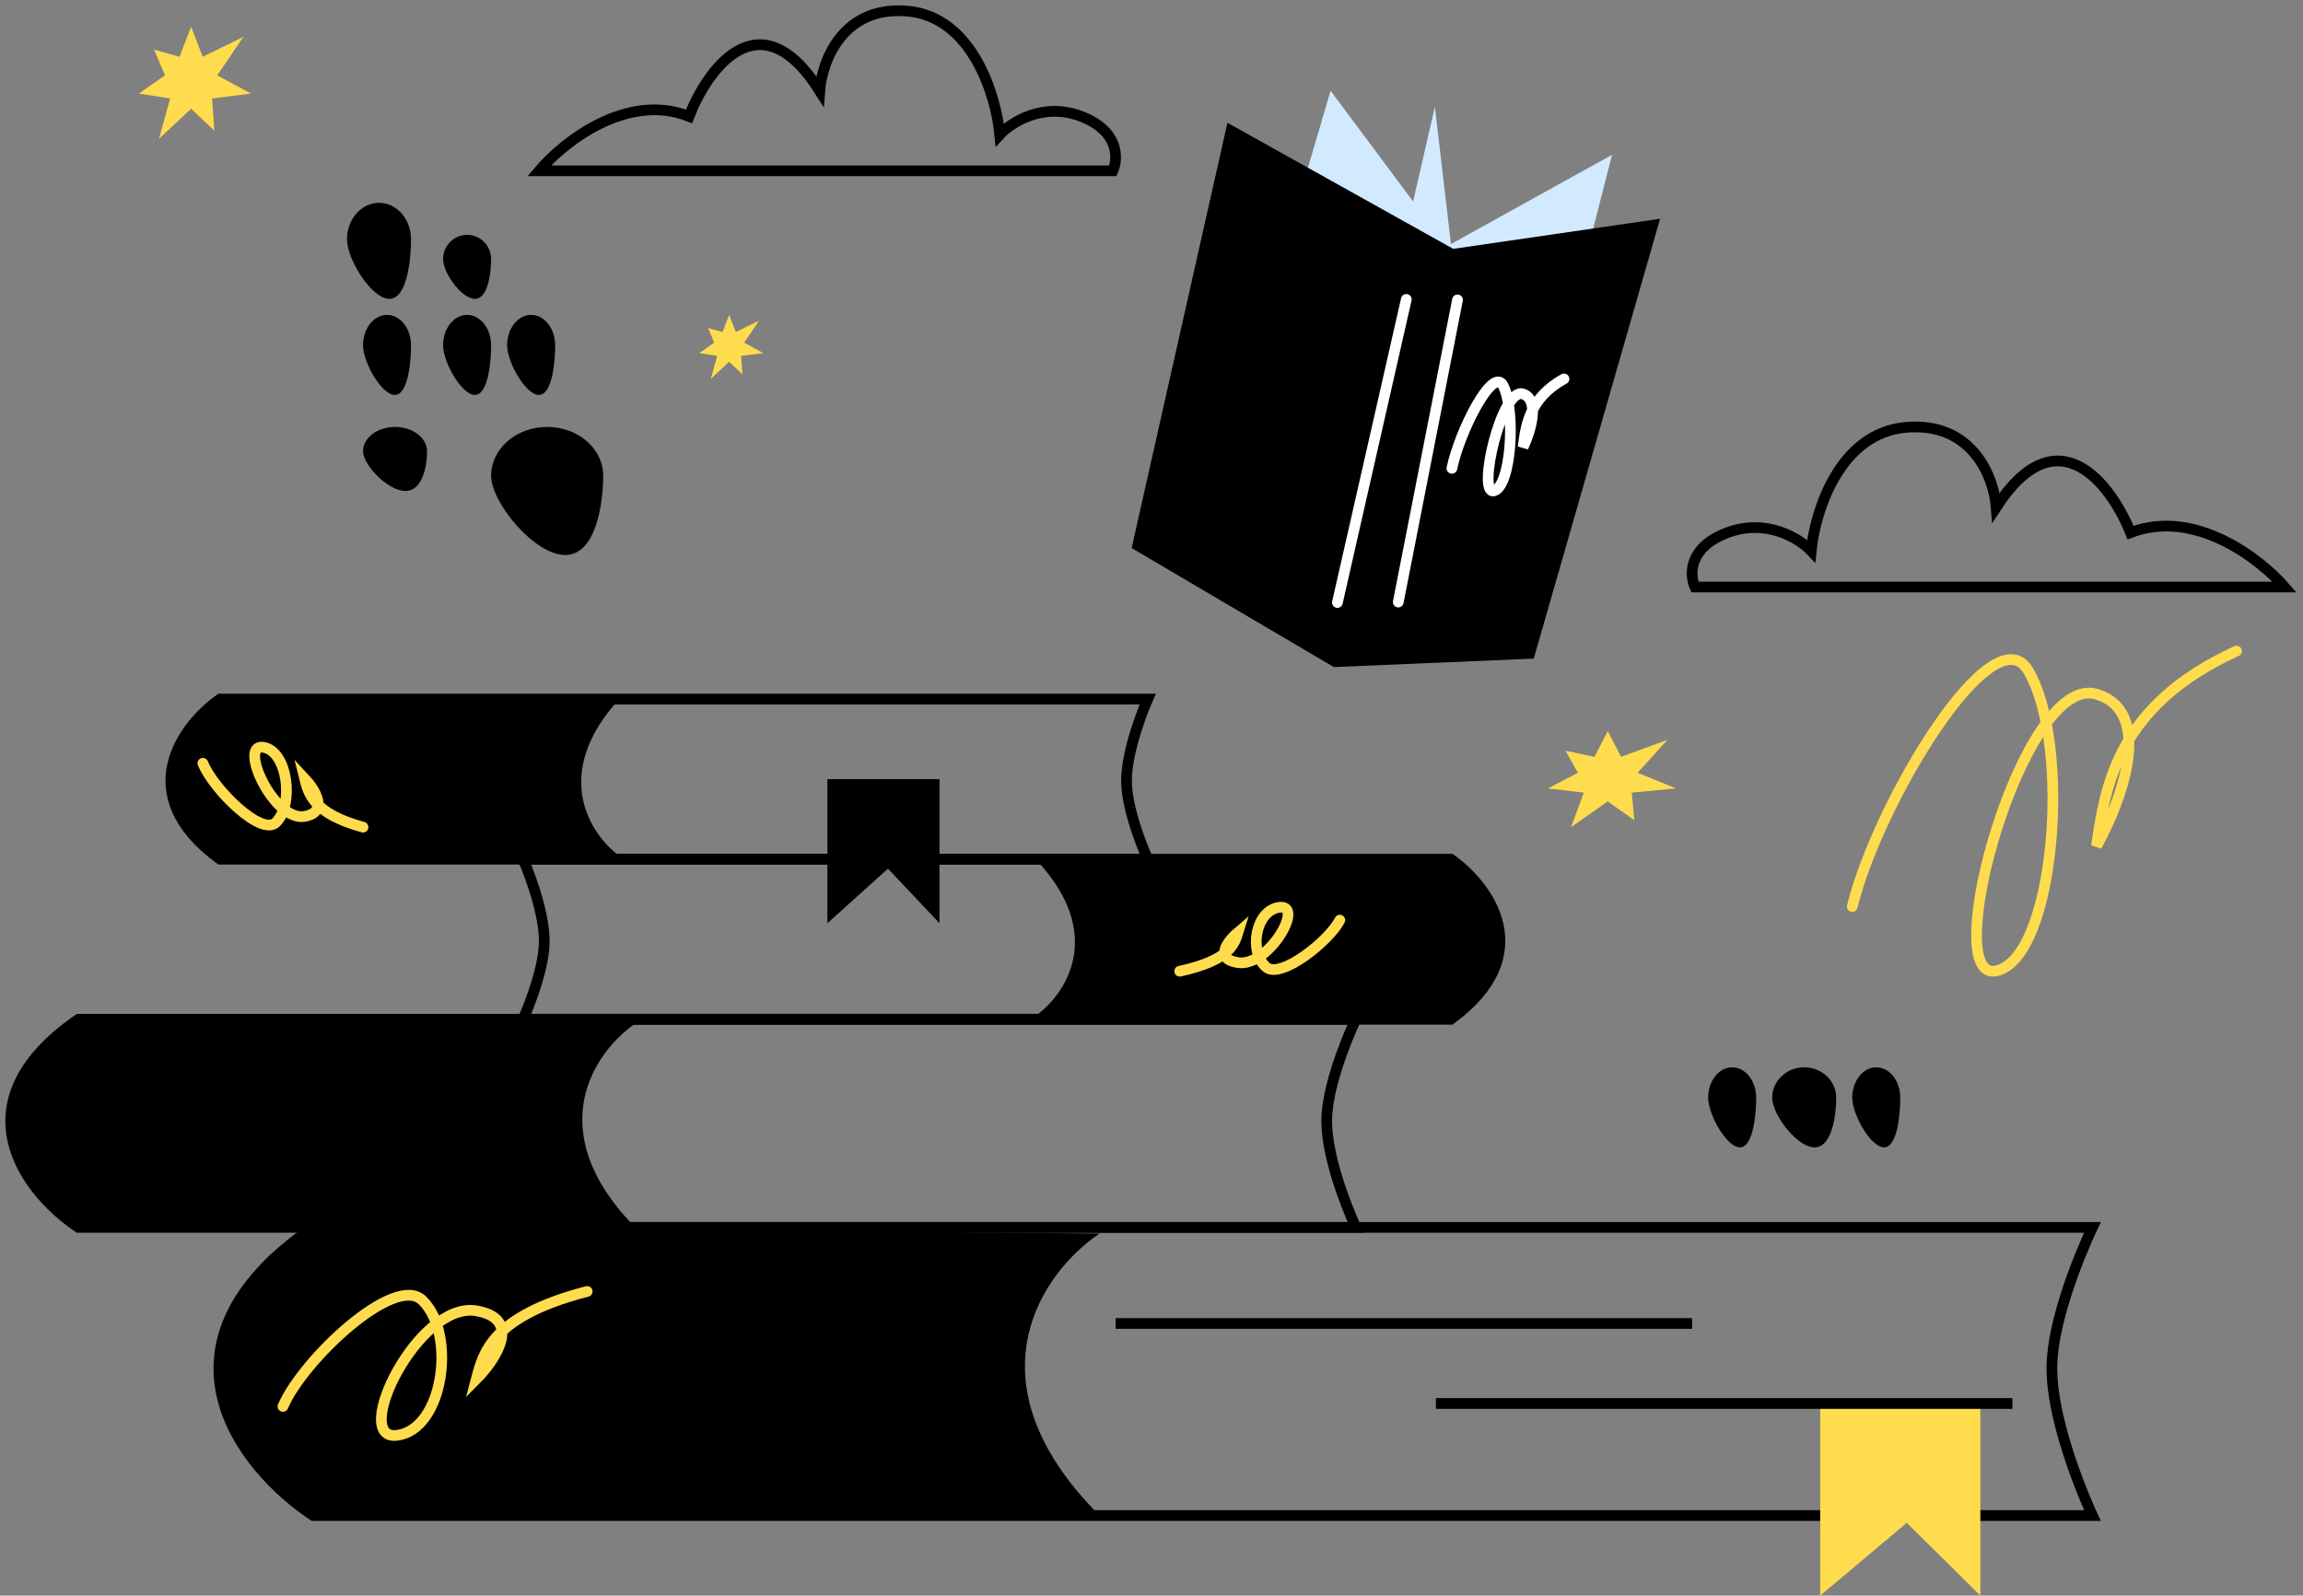 <svg width="215" height="149" viewBox="0 0 215 149" fill="none" xmlns="http://www.w3.org/2000/svg">
<rect x="0" y="0" width="215" height="149" fill="#808080" stroke="none"/>
<path d="M29.245 114.616C13.289 125.577 22.596 137.122 29.245 141.525H112.294H195.344C195.344 141.525 191.438 133.195 191.561 127.511C191.674 122.246 195.344 114.616 195.344 114.616H112.294H29.245Z" stroke="black"/>
<path d="M102.657 141.525C90.032 128.897 97.396 118.705 102.657 115.188L29.341 114.616C27.621 115.144 23.622 117.509 21.386 122.75C17.912 131.368 24.783 138.858 28.653 141.525H102.657Z" fill="black"/>
<path d="M26.414 131.335C28.281 126.978 36.848 118.92 39.428 121.424C42.653 124.554 41.408 133.514 37.051 134.035C32.695 134.557 39.032 121.486 44.464 122.406C48.809 123.143 46.274 126.968 44.464 128.788C45.105 126.334 45.929 122.897 54.818 120.596" stroke="#FFDC4D" stroke-linecap="round"/>
<path d="M172.919 84.662C175.277 74.981 186.098 57.075 189.357 62.639C193.431 69.594 191.858 89.504 186.356 90.663C180.852 91.823 188.857 62.776 195.718 64.821C201.207 66.457 198.006 74.958 195.718 79.003C196.528 73.549 197.569 65.912 208.798 60.798" stroke="#FFDC4D" stroke-linecap="round"/>
<path d="M7.325 95.182C-4.13 103.098 2.552 111.437 7.325 114.616H66.951H126.576C126.576 114.616 123.771 108.6 123.859 104.495C123.941 100.693 126.576 95.182 126.576 95.182H66.951H7.325Z" stroke="black"/>
<path d="M59.303 114.616C50.351 105.496 55.573 98.135 59.303 95.594L7.316 95.182C6.096 95.563 3.26 97.271 1.675 101.057C-0.789 107.281 4.084 112.69 6.828 114.616H59.303Z" fill="black"/>
<path d="M135.437 95.182C143.756 89.093 138.903 82.678 135.437 80.232H92.137H48.838C48.838 80.232 50.874 84.86 50.81 88.018C50.751 90.943 48.838 95.182 48.838 95.182H92.137H135.437Z" stroke="black"/>
<path d="M96.677 80.232C103.333 87.248 99.45 92.91 96.677 94.864L135.334 95.182C136.241 94.889 138.35 93.575 139.529 90.663C141.361 85.875 137.737 81.714 135.697 80.232H96.677Z" fill="black"/>
<path d="M125.081 85.924C124.099 87.861 119.589 91.442 118.232 90.329C116.534 88.938 117.189 84.956 119.483 84.724C121.775 84.492 118.44 90.302 115.582 89.892C113.294 89.565 114.628 87.865 115.582 87.056C115.244 88.147 114.81 89.675 110.132 90.697" stroke="#FFDC4D" stroke-linecap="round"/>
<path d="M20.544 80.232C12.225 74.143 17.077 67.729 20.544 65.283H63.843H107.142C107.142 65.283 105.105 69.911 105.169 73.068C105.229 75.993 107.142 80.232 107.142 80.232H63.843H20.544Z" stroke="black"/>
<path d="M87.707 72.758H77.242V86.212L82.897 81.116L87.707 86.212V72.758Z" fill="black"/>
<path d="M184.879 131.061H169.93V149L178.007 142.206L184.879 149V131.061Z" fill="#FFDC4D"/>
<path d="M57.809 65.283C51.381 72.298 55.13 77.961 57.809 79.915L20.484 80.232C19.609 79.939 17.573 78.626 16.435 75.714C14.666 70.925 18.164 66.765 20.134 65.283H57.809Z" fill="black"/>
<path d="M18.939 71.276C19.922 73.697 24.431 78.174 25.789 76.782C27.486 75.044 26.831 70.066 24.538 69.776C22.245 69.486 25.58 76.748 28.439 76.237C30.726 75.828 29.392 73.703 28.439 72.691C28.777 74.055 29.21 75.965 33.889 77.242" stroke="#FFDC4D" stroke-linecap="round"/>
<path d="M17.842 2.495L18.928 5.302L22.723 3.438L20.282 7.034L23.425 8.739L19.799 9.195L20.014 12.205L17.842 10.157L14.841 12.96L15.884 9.195L12.96 8.739L15.401 7.034L14.387 4.631L16.755 5.302L17.842 2.495Z" fill="#FFDC4D"/>
<path d="M150.094 68.273L151.336 70.678L155.673 69.081L152.884 72.164L156.475 73.625L152.332 74.016L152.578 76.595L150.094 74.84L146.665 77.242L147.857 74.016L144.516 73.625L147.305 72.164L146.146 70.103L148.853 70.678L150.094 68.273Z" fill="#FFDC4D"/>
<path d="M68.073 29.404L68.693 31.008L70.862 29.943L69.467 31.998L71.263 32.972L69.191 33.233L69.314 34.953L68.073 33.782L66.358 35.384L66.954 33.233L65.283 32.972L66.678 31.998L66.098 30.625L67.452 31.008L68.073 29.404Z" fill="#FFDC4D"/>
<path d="M38.373 22.35C38.373 24.234 38.001 27.909 36.35 27.909C34.699 27.909 32.394 24.234 32.394 22.35C32.394 20.466 33.732 18.939 35.383 18.939C37.035 18.939 38.373 20.466 38.373 22.35Z" fill="black"/>
<path d="M45.849 24.203C45.849 25.459 45.57 27.909 44.332 27.909C43.093 27.909 41.364 25.459 41.364 24.203C41.364 22.947 42.368 21.929 43.607 21.929C44.845 21.929 45.849 22.947 45.849 24.203Z" fill="black"/>
<path d="M38.373 32.246C38.373 33.816 38.094 36.879 36.856 36.879C35.617 36.879 33.889 33.816 33.889 32.246C33.889 30.677 34.893 29.404 36.131 29.404C37.37 29.404 38.373 30.677 38.373 32.246Z" fill="black"/>
<path d="M45.849 32.246C45.849 33.816 45.57 36.879 44.332 36.879C43.093 36.879 41.364 33.816 41.364 32.246C41.364 30.677 42.368 29.404 43.607 29.404C44.845 29.404 45.849 30.677 45.849 32.246Z" fill="black"/>
<path d="M51.829 32.246C51.829 33.816 51.55 36.879 50.311 36.879C49.073 36.879 47.344 33.816 47.344 32.246C47.344 30.677 48.348 29.404 49.586 29.404C50.825 29.404 51.829 30.677 51.829 32.246Z" fill="black"/>
<path d="M39.868 42.142C39.868 43.398 39.496 45.849 37.845 45.849C36.194 45.849 33.889 43.398 33.889 42.142C33.889 40.887 35.227 39.869 36.879 39.869C38.53 39.869 39.868 40.887 39.868 42.142Z" fill="black"/>
<path d="M56.313 44.416C56.313 46.928 55.662 51.828 52.772 51.828C49.883 51.828 45.849 46.928 45.849 44.416C45.849 41.905 48.191 39.869 51.081 39.869C53.97 39.869 56.313 41.905 56.313 44.416Z" fill="black"/>
<path d="M163.95 102.509C163.95 104.079 163.67 107.141 162.432 107.141C161.194 107.141 159.465 104.079 159.465 102.509C159.465 100.939 160.469 99.667 161.707 99.667C162.946 99.667 163.95 100.939 163.95 102.509Z" fill="black"/>
<path d="M171.424 102.509C171.424 104.079 171.052 107.141 169.401 107.141C167.75 107.141 165.444 104.079 165.444 102.509C165.444 100.939 166.783 99.667 168.434 99.667C170.086 99.667 171.424 100.939 171.424 102.509Z" fill="black"/>
<path d="M177.404 102.509C177.404 104.079 177.125 107.141 175.886 107.141C174.648 107.141 172.919 104.079 172.919 102.509C172.919 100.939 173.923 99.667 175.161 99.667C176.4 99.667 177.404 100.939 177.404 102.509Z" fill="black"/>
<path d="M213.283 54.818H158.232C157.719 53.694 157.609 51.103 161.274 49.736C164.939 48.37 168.008 50.306 169.085 51.444C169.435 47.82 171.698 40.439 177.947 39.906C184.195 39.373 186.158 44.655 186.358 47.362C192.096 38.532 197.111 45.266 198.901 49.736C204.879 47.437 210.98 52.166 213.283 54.818Z" stroke="black"/>
<path d="M50.333 15.95H103.895C104.395 14.825 104.503 12.234 100.936 10.868C97.37 9.501 94.384 11.437 93.336 12.576C92.995 8.952 90.794 1.571 84.714 1.038C78.634 0.504 76.725 5.786 76.529 8.493C70.947 -0.337 66.067 6.397 64.326 10.868C58.51 8.569 52.574 13.298 50.333 15.95Z" stroke="black"/>
<path d="M124.218 8.475L135.545 23.671L126.3 60.798L113.121 46.194L124.218 8.475Z" fill="#D1EAFF"/>
<path d="M150.495 14.455L134.369 23.392L125.081 60.798L140.552 53.329L150.495 14.455Z" fill="#D1EAFF"/>
<path d="M133.956 9.97L135.546 23.549L125.942 60.798L125.081 48.538L133.956 9.97Z" fill="#D1EAFF"/>
<path d="M135.67 23.238L114.589 11.465L105.646 51.178L124.524 62.293L143.186 61.502L154.98 20.427L135.67 23.238Z" fill="black"/>
<path d="M135.545 43.736C136.232 40.348 139.389 34.081 140.339 36.028C141.528 38.462 141.069 45.431 139.464 45.837C137.859 46.242 140.193 36.076 142.194 36.792C143.795 37.364 142.862 40.34 142.194 41.756C142.431 39.846 142.734 37.174 146.01 35.384" stroke="white" stroke-linecap="round"/>
<path d="M131.288 27.959L124.855 56.264" stroke="white" stroke-linecap="round"/>
<path d="M136.068 28.002L130.537 56.221" stroke="white" stroke-linecap="round"/>
<path d="M104.151 123.586C118.693 123.586 149.851 123.586 157.97 123.586" stroke="black"/>
<path d="M134.051 131.061C148.593 131.061 179.751 131.061 187.869 131.061" stroke="black"/>
</svg>

